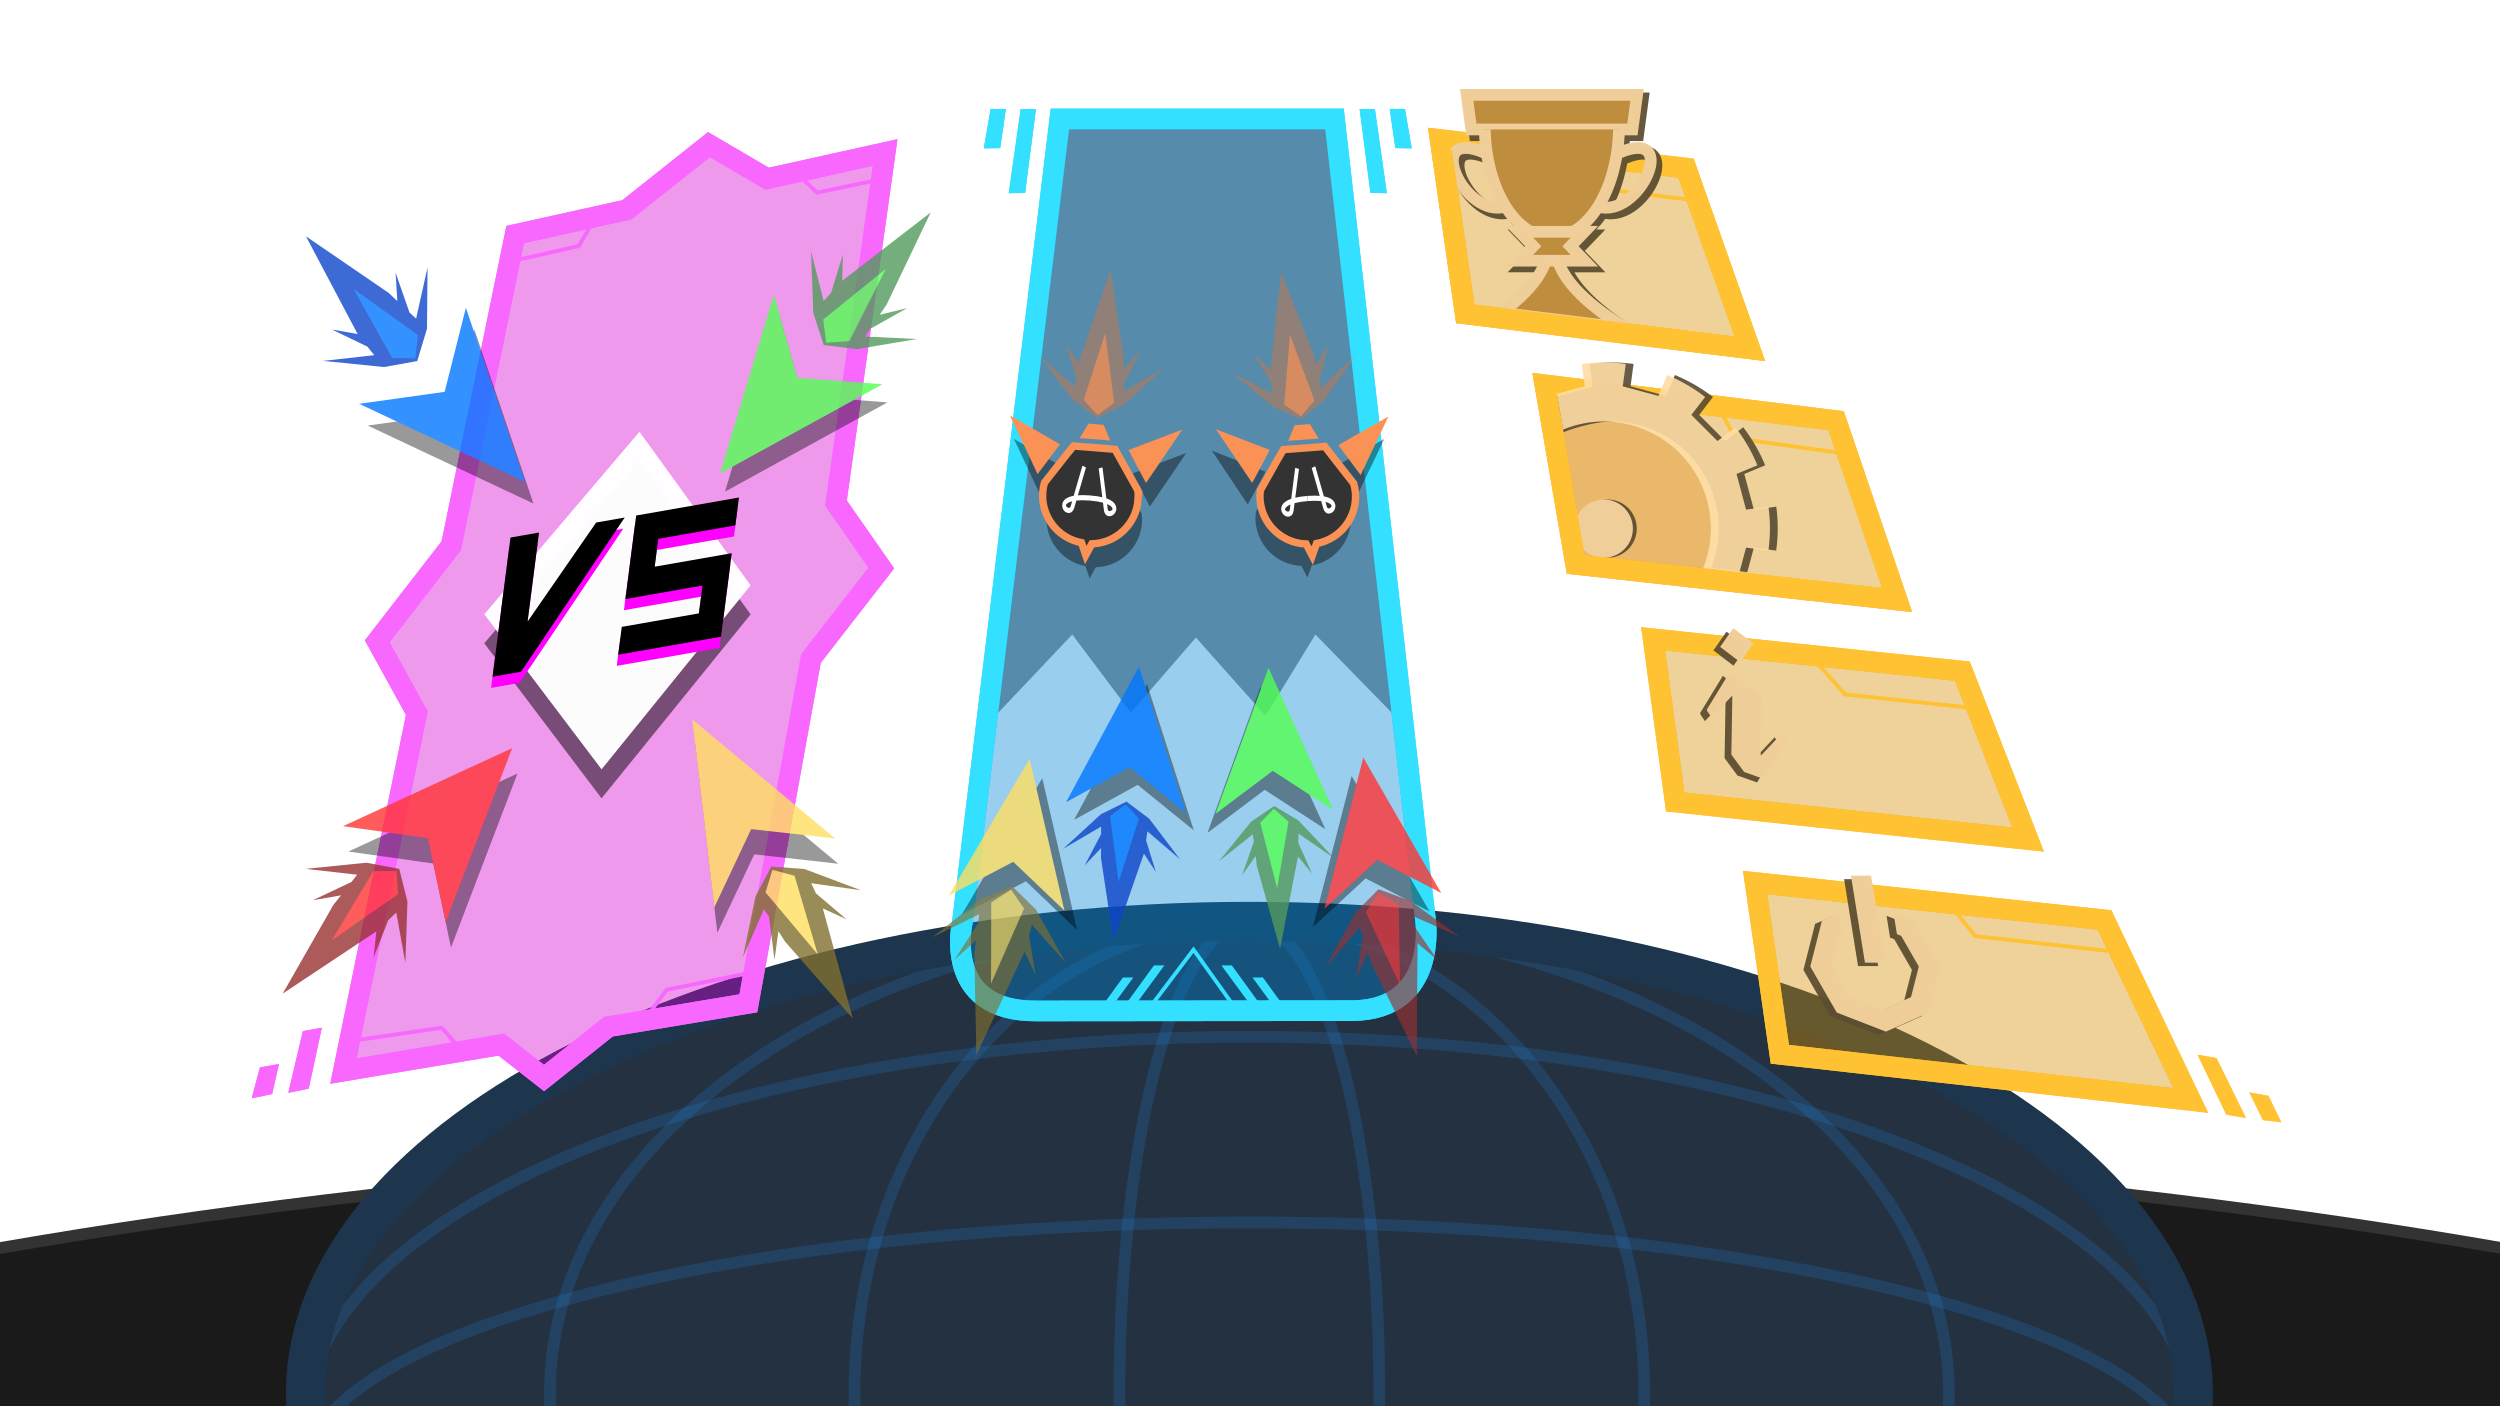 <?xml version="1.0" encoding="UTF-8" standalone="no"?>
<!-- Created with Inkscape (http://www.inkscape.org/) -->

<svg
   width="1280"
   height="720"
   viewBox="0 0 338.667 190.5"
   version="1.1"
   id="svg5"
   sodipodi:docname="main_menu.svg"
   inkscape:version="1.3.2 (091e20e, 2023-11-25, custom)"
   inkscape:export-filename="background.png"
   inkscape:export-xdpi="96"
   inkscape:export-ydpi="96"
   xmlns:inkscape="http://www.inkscape.org/namespaces/inkscape"
   xmlns:sodipodi="http://sodipodi.sourceforge.net/DTD/sodipodi-0.dtd"
   xmlns:xlink="http://www.w3.org/1999/xlink"
   xmlns="http://www.w3.org/2000/svg"
   xmlns:svg="http://www.w3.org/2000/svg">
  <sodipodi:namedview
     id="namedview7"
     pagecolor="#505050"
     bordercolor="#eeeeee"
     borderopacity="1"
     inkscape:showpageshadow="0"
     inkscape:pageopacity="0"
     inkscape:pagecheckerboard="0"
     inkscape:deskcolor="#505050"
     inkscape:document-units="px"
     showgrid="false"
     inkscape:zoom="0.53543895"
     inkscape:cx="599.50812"
     inkscape:cy="382.86344"
     inkscape:window-width="1920"
     inkscape:window-height="1010"
     inkscape:window-x="-6"
     inkscape:window-y="-6"
     inkscape:window-maximized="1"
     inkscape:current-layer="layer1">
    <inkscape:grid
       type="xygrid"
       id="grid132"
       originx="0"
       originy="0"
       spacingy="1"
       spacingx="1"
       units="px"
       visible="false" />
  </sodipodi:namedview>
  <defs
     id="defs2">
    <linearGradient
       id="swatch1"
       inkscape:swatch="solid">
      <stop
         style="stop-color:#ffc233;stop-opacity:1;"
         offset="0"
         id="stop1" />
    </linearGradient>
    <linearGradient
       inkscape:collect="always"
       xlink:href="#swatch1"
       id="linearGradient1"
       x1="200.695"
       y1="33.979"
       x2="246.355"
       y2="33.979"
       gradientUnits="userSpaceOnUse" />
    <filter
       inkscape:collect="always"
       style="color-interpolation-filters:sRGB"
       id="filter1"
       x="-0.064"
       y="-0.126"
       width="1.14"
       height="1.254">
      <feGaussianBlur
         inkscape:collect="always"
         stdDeviation="0.885"
         id="feGaussianBlur1" />
    </filter>
    <filter
       inkscape:collect="always"
       style="color-interpolation-filters:sRGB"
       id="filter3"
       x="-0.337"
       y="-0.36"
       width="1.674"
       height="1.72">
      <feGaussianBlur
         inkscape:collect="always"
         stdDeviation="0.606"
         id="feGaussianBlur3" />
    </filter>
    <filter
       inkscape:collect="always"
       style="color-interpolation-filters:sRGB"
       id="filter4"
       x="-0.222"
       y="-0.17"
       width="1.444"
       height="1.34">
      <feGaussianBlur
         inkscape:collect="always"
         stdDeviation="0.606"
         id="feGaussianBlur4" />
    </filter>
    <filter
       inkscape:collect="always"
       style="color-interpolation-filters:sRGB"
       id="filter5"
       x="-0.069"
       y="-0.127"
       width="1.148"
       height="1.256">
      <feGaussianBlur
         inkscape:collect="always"
         stdDeviation="0.78"
         id="feGaussianBlur5" />
    </filter>
    <filter
       inkscape:collect="always"
       style="color-interpolation-filters:sRGB"
       id="filter6"
       x="-0.074"
       y="-0.119"
       width="1.156"
       height="1.238">
      <feGaussianBlur
         inkscape:collect="always"
         stdDeviation="0.769"
         id="feGaussianBlur6" />
    </filter>
    <filter
       inkscape:collect="always"
       style="color-interpolation-filters:sRGB"
       id="filter7"
       x="-0.079"
       y="-0.116"
       width="1.169"
       height="1.234">
      <feGaussianBlur
         inkscape:collect="always"
         stdDeviation="0.703"
         id="feGaussianBlur7" />
    </filter>
    <filter
       inkscape:collect="always"
       style="color-interpolation-filters:sRGB"
       id="filter12"
       x="-0.27"
       y="-0.151"
       width="1.54"
       height="1.303">
      <feGaussianBlur
         inkscape:collect="always"
         stdDeviation="0.337"
         id="feGaussianBlur12" />
    </filter>
    <filter
       inkscape:collect="always"
       style="color-interpolation-filters:sRGB"
       id="filter13"
       x="-0.219"
       y="-0.071"
       width="1.438"
       height="1.142">
      <feGaussianBlur
         inkscape:collect="always"
         stdDeviation="0.337"
         id="feGaussianBlur13" />
    </filter>
    <filter
       inkscape:collect="always"
       style="color-interpolation-filters:sRGB"
       id="filter14"
       x="-0.27"
       y="-0.151"
       width="1.54"
       height="1.303">
      <feGaussianBlur
         inkscape:collect="always"
         stdDeviation="0.337"
         id="feGaussianBlur14" />
    </filter>
    <filter
       inkscape:collect="always"
       style="color-interpolation-filters:sRGB"
       id="filter15"
       x="-0.219"
       y="-0.071"
       width="1.438"
       height="1.142">
      <feGaussianBlur
         inkscape:collect="always"
         stdDeviation="0.337"
         id="feGaussianBlur15" />
    </filter>
    <filter
       inkscape:collect="always"
       style="color-interpolation-filters:sRGB"
       id="filter16"
       x="-0.062"
       y="-0.032"
       width="1.123"
       height="1.064">
      <feGaussianBlur
         inkscape:collect="always"
         stdDeviation="1.035"
         id="feGaussianBlur16" />
    </filter>
    <filter
       inkscape:collect="always"
       style="color-interpolation-filters:sRGB"
       id="filter18"
       x="-0.805"
       y="-0.64"
       width="2.61"
       height="2.28">
      <feGaussianBlur
         inkscape:collect="always"
         stdDeviation="1.331"
         id="feGaussianBlur18" />
    </filter>
    <filter
       inkscape:collect="always"
       style="color-interpolation-filters:sRGB"
       id="filter19"
       x="-0.653"
       y="-0.336"
       width="2.306"
       height="1.672">
      <feGaussianBlur
         inkscape:collect="always"
         stdDeviation="1.331"
         id="feGaussianBlur19" />
    </filter>
    <filter
       inkscape:collect="always"
       style="color-interpolation-filters:sRGB"
       id="filter20"
       x="-0.065"
       y="-0.037"
       width="1.128"
       height="1.074">
      <feGaussianBlur
         inkscape:collect="always"
         stdDeviation="1.331"
         id="feGaussianBlur20" />
    </filter>
    <filter
       inkscape:collect="always"
       style="color-interpolation-filters:sRGB"
       id="filter23"
       x="-0.338"
       y="-0.269"
       width="1.676"
       height="1.537">
      <feGaussianBlur
         inkscape:collect="always"
         stdDeviation="0.559"
         id="feGaussianBlur23" />
    </filter>
    <filter
       inkscape:collect="always"
       style="color-interpolation-filters:sRGB"
       id="filter24"
       x="-0.274"
       y="-0.141"
       width="1.548"
       height="1.282">
      <feGaussianBlur
         inkscape:collect="always"
         stdDeviation="0.559"
         id="feGaussianBlur24" />
    </filter>
  </defs>
  <g
     inkscape:groupmode="layer"
     id="layer2"
     inkscape:label="Layer 2"
     sodipodi:insensitive="true">
    <path
       id="ellipse4628"
       style="opacity:1;fill:#1a1a1a;fill-opacity:1;stroke:#333333;stroke-width:1.587;stroke-miterlimit:10;stroke-dasharray:none;stroke-opacity:1"
       d="m 169.333,155.172 c -65.182,0.015 -129.259,5.866 -186.087,16.99 v 95.795 H 355.42 v -95.841 C 298.58,161.008 234.504,155.173 169.333,155.172 Z"
       sodipodi:nodetypes="cccccc" />
    <g
       id="g4824"
       transform="matrix(1.048,0,0,1.049,-8.212,53.15)"
       style="stroke-width:0.954">
      <path
         id="path4626"
         style="opacity:1;fill:#233141;fill-opacity:1;stroke:#2785de;stroke-width:1.514;stroke-miterlimit:10;stroke-opacity:0.204"
         d="m 291.351,129.326 c 1e-5,33.694 -54.629,103.342 -122.017,103.342 -67.388,0 -122.017,-69.648 -122.017,-103.342 2e-6,-33.694 54.629,-61.009 122.017,-61.009 67.388,0 122.017,27.314 122.017,61.009 z"
         sodipodi:nodetypes="sssss" />
      <path
         id="path4692"
         style="opacity:1;fill:none;fill-opacity:1;stroke:#2785de;stroke-width:1.514;stroke-miterlimit:10;stroke-opacity:0.204"
         d="m 259.752,129.326 c 0,33.694 -40.482,103.342 -90.418,103.342 -49.937,0 -90.418,-69.648 -90.418,-103.342 2e-6,-33.694 40.482,-61.009 90.418,-61.009 49.937,0 90.418,27.314 90.418,61.009 z"
         sodipodi:nodetypes="sssss" />
      <path
         id="path4694"
         style="opacity:1;fill:none;fill-opacity:1;stroke:#2785de;stroke-width:1.514;stroke-miterlimit:10;stroke-opacity:0.204"
         d="m 220.381,129.326 c 0,33.694 -22.855,103.342 -51.048,103.342 -28.193,0 -51.048,-69.648 -51.048,-103.342 0,-33.694 22.855,-61.009 51.048,-61.009 28.193,0 51.048,27.314 51.048,61.009 z"
         sodipodi:nodetypes="sssss" />
      <path
         id="path4696"
         style="opacity:1;fill:none;fill-opacity:1;stroke:#2785de;stroke-width:1.514;stroke-miterlimit:10;stroke-opacity:0.204"
         d="m 186.135,129.326 c 0,33.694 -7.522,103.342 -16.802,103.342 -9.279,0 -16.802,-69.648 -16.802,-103.342 0,-33.694 7.522,-61.009 16.802,-61.009 9.279,0 16.802,27.314 16.802,61.009 z"
         sodipodi:nodetypes="sssss" />
      <path
         id="path4698"
         style="opacity:1;fill:none;fill-opacity:1;stroke:#2785de;stroke-width:1.514;stroke-miterlimit:10;stroke-opacity:0.204"
         d="m 291.351,133.165 c 1e-5,27.584 -54.629,84.603 -122.017,84.603 -67.388,0 -122.017,-57.018 -122.017,-84.603 2e-6,-27.584 54.629,-49.946 122.017,-49.946 67.388,0 122.017,22.361 122.017,49.946 z"
         sodipodi:nodetypes="sssss" />
      <path
         id="path4700"
         style="opacity:1;fill:none;fill-opacity:1;stroke:#2785de;stroke-width:1.514;stroke-miterlimit:10;stroke-opacity:0.204"
         d="m 291.351,139.341 c 1e-5,17.753 -54.629,54.449 -122.017,54.449 -67.388,0 -122.017,-36.696 -122.017,-54.449 2e-6,-17.753 54.629,-32.144 122.017,-32.144 67.388,0 122.017,14.391 122.017,32.144 z"
         sodipodi:nodetypes="sssss" />
      <path
         id="path4789"
         style="opacity:1;fill:none;fill-opacity:1;stroke:#2785de;stroke-width:1.514;stroke-miterlimit:10;stroke-opacity:0.204"
         d="m 288.483,146.91 c 1e-5,5.704 -53.345,17.494 -119.15,17.494 -65.804,0 -119.15,-11.79 -119.15,-17.494 2e-6,-5.704 53.345,-10.328 119.15,-10.328 65.804,0 119.15,4.624 119.15,10.328 z"
         sodipodi:nodetypes="sssss" />
      <path
         id="path4791"
         style="opacity:1;fill:none;fill-opacity:1;stroke:#1d354d;stroke-width:5.046;stroke-miterlimit:10;stroke-dasharray:none;stroke-opacity:1"
         d="m 291.351,129.326 c 1e-5,33.694 -54.629,103.342 -122.017,103.342 -67.388,0 -122.017,-69.648 -122.017,-103.342 2e-6,-33.694 54.629,-61.009 122.017,-61.009 67.388,0 122.017,27.314 122.017,61.009 z"
         sodipodi:nodetypes="sssss" />
    </g>
  </g>
  <g
     inkscape:label="Layer 1"
     inkscape:groupmode="layer"
     id="layer1">
    <g
       id="g14641"
       inkscape:label="Versus"
       transform="matrix(0.929,0,0,0.928,3.946,-14.907)"
       style="stroke-width:1.077"
       inkscape:export-filename="./buttons\graphics_Versus.png"
       inkscape:export-xdpi="96"
       inkscape:export-ydpi="96">
      <path
         style="fill:#f868ff;fill-opacity:1;stroke:none;stroke-width:2.28;stroke-linecap:square;stroke-dasharray:none;stroke-opacity:1;filter:url(#filter24)"
         d="m 40.77,174.978 1.915,-8.889 -2.773,0.49 -2.119,9.012 z"
         id="path22"
         sodipodi:nodetypes="ccccc" />
      <path
         style="fill:#f868ff;fill-opacity:1;stroke:none;stroke-width:2.28;stroke-linecap:square;stroke-dasharray:none;stroke-opacity:1;filter:url(#filter23)"
         d="m 35.437,175.77 0.991,-4.38 -2.773,0.49 -1.195,4.502 z"
         id="path23"
         sodipodi:nodetypes="ccccc" />
      <path
         style="fill:#d400d0;fill-opacity:0.4;stroke:#f868ff;stroke-width:3.017;stroke-miterlimit:10;stroke-opacity:1"
         d="m 124.828,38.326 -7.169,51.182 6.604,9.48 -10.249,13.203 -9.143,50.331 -20.4,3.417 -9.39,7.491 -6.231,-4.874 -23.021,3.856 10.71,-52.222 -5.784,-10.509 10.801,-13.953 9.316,-45.425 16.292,-3.617 11.964,-9.512 8.482,4.973 z"
         id="path1218"
         sodipodi:nodetypes="ccccccccccccccccc"
         inkscape:label="Versus" />
      <path
         style="fill:none;stroke:#f868ff;stroke-width:0.57;stroke-linecap:square;stroke-dasharray:none;stroke-opacity:1"
         d="m 83.089,46.9 -2.931,5.08 -10.825,2.444"
         id="path520" />
      <path
         style="fill:none;stroke:#f868ff;stroke-width:0.57;stroke-linecap:square;stroke-dasharray:none;stroke-opacity:1"
         d="m 112.619,42.038 2.28,2.144 8.798,-1.849"
         id="path1682" />
      <path
         style="fill:none;stroke:#f868ff;stroke-width:0.57;stroke-linecap:square;stroke-dasharray:none;stroke-opacity:1"
         d="m 46.557,168.079 13.609,-1.993 3.061,3.491"
         id="path1684" />
      <path
         style="fill:none;stroke:#f868ff;stroke-width:0.57;stroke-linecap:square;stroke-dasharray:none;stroke-opacity:1"
         d="m 89.981,164.591 2.978,-4.047 12.755,-2.585"
         id="path1686" />
      <path
         style="opacity:0.5;fill:#000000;fill-opacity:1;stroke:none;stroke-width:3.017;stroke-miterlimit:10"
         d="M 66.37,109.968 88.996,83.325 105.208,105.742 83.471,132.6 Z"
         id="path880"
         sodipodi:nodetypes="ccccc" />
      <path
         style="fill:#ffffff;fill-opacity:0.981;stroke:none;stroke-width:3.017;stroke-miterlimit:10"
         d="m 66.37,105.735 22.626,-26.643 16.212,22.418 -21.736,26.858 z"
         id="path940"
         sodipodi:nodetypes="ccccc" />
      <path
         style="fill:none;fill-opacity:0.4;stroke:#f868ff;stroke-width:3.017;stroke-miterlimit:10;stroke-opacity:1;filter:url(#filter20)"
         d="m 124.828,38.326 -7.169,51.182 6.604,9.48 -10.249,13.203 -9.143,50.331 -20.4,3.417 -9.39,7.491 -6.231,-4.874 -23.021,3.856 10.71,-52.222 -5.784,-10.509 10.801,-13.953 9.316,-45.425 16.292,-3.617 11.964,-9.512 8.482,4.973 z"
         id="path16"
         sodipodi:nodetypes="ccccccccccccccccc"
         inkscape:label="Versus" />
      <g
         id="g8250"
         transform="matrix(0.712,0.799,-0.887,0.799,68.269,-35.245)"
         style="opacity:0.8;stroke-width:0.953">
        <path
           id="path5439-6"
           d="m 56.365,56.712 4.142,5.207 c -0.407,0.035 -0.81,0.073 -1.218,0.107 l -5.309,-1.97 3.045,2.151 c -0.54,0.042 -1.091,0.083 -1.634,0.124 l -13.263,2.938 14.608,3.236 -2.799,1.978 4.975,-1.846 c 0.493,0.027 0.987,0.051 1.48,0.073 l -4.069,5.116 6.157,-5.031 2.435,-3.527 -2.393,-3.527 z"
           style="color:#000000;font-style:normal;font-variant:normal;font-weight:normal;font-stretch:normal;font-size:medium;line-height:normal;font-family:sans-serif;font-variant-ligatures:normal;font-variant-position:normal;font-variant-caps:normal;font-variant-numeric:normal;font-variant-alternates:normal;font-feature-settings:normal;text-indent:0;text-align:start;text-decoration:none;text-decoration-line:none;text-decoration-style:solid;text-decoration-color:#000000;letter-spacing:normal;word-spacing:normal;text-transform:none;writing-mode:lr-tb;direction:ltr;text-orientation:mixed;dominant-baseline:auto;baseline-shift:baseline;text-anchor:start;white-space:normal;shape-padding:0;clip-rule:nonzero;display:inline;overflow:visible;visibility:visible;isolation:auto;mix-blend-mode:normal;color-interpolation:sRGB;color-interpolation-filters:linearRGB;solid-color:#000000;solid-opacity:1;vector-effect:none;fill:#0d45c9;fill-opacity:1;fill-rule:nonzero;stroke:none;stroke-width:2.859;stroke-linecap:butt;stroke-linejoin:miter;stroke-miterlimit:4;stroke-dasharray:none;stroke-dashoffset:0;stroke-opacity:1;color-rendering:auto;image-rendering:auto;shape-rendering:auto;text-rendering:auto;enable-background:accumulate"
           inkscape:connector-curvature="0" />
        <path
           style="fill:#0077ff;fill-opacity:1;stroke:none;stroke-width:0.252px;stroke-linecap:butt;stroke-linejoin:miter;stroke-opacity:1"
           d="m 62.33,63.095 -10.548,2.107 10.548,2.107 2.129,-2.107 z"
           id="path5441-7"
           inkscape:connector-curvature="0"
           sodipodi:nodetypes="ccccc" />
        <path
           style="fill:#000000;fill-opacity:0.5;stroke:none;stroke-width:0.252px;stroke-linecap:butt;stroke-linejoin:miter;stroke-opacity:1"
           d="m 66.931,57.492 23.023,8.771 -23.023,8.771 6.578,-8.771 z"
           id="path14402"
           inkscape:connector-curvature="0"
           sodipodi:nodetypes="ccccc" />
        <path
           style="fill:#0077ff;fill-opacity:1;stroke:none;stroke-width:0.252px;stroke-linecap:butt;stroke-linejoin:miter;stroke-opacity:1"
           d="m 63.953,56.499 23.023,8.771 -23.023,8.771 6.578,-8.771 z"
           id="path5481-5"
           inkscape:connector-curvature="0"
           sodipodi:nodetypes="ccccc" />
      </g>
      <g
         id="g8260"
         transform="matrix(0.746,-0.799,0.853,0.799,-50.129,142.621)"
         style="opacity:0.8;stroke-width:0.953">
        <path
           id="path8252"
           d="m 56.365,56.712 4.142,5.207 c -0.407,0.035 -0.81,0.073 -1.218,0.107 l -5.309,-1.97 3.045,2.151 c -0.54,0.042 -1.091,0.083 -1.634,0.124 l -13.263,2.938 14.608,3.236 -2.799,1.978 4.975,-1.846 c 0.493,0.027 0.987,0.051 1.48,0.073 l -4.069,5.116 6.157,-5.031 2.435,-3.527 -2.393,-3.527 z"
           style="color:#000000;font-style:normal;font-variant:normal;font-weight:normal;font-stretch:normal;font-size:medium;line-height:normal;font-family:sans-serif;font-variant-ligatures:normal;font-variant-position:normal;font-variant-caps:normal;font-variant-numeric:normal;font-variant-alternates:normal;font-feature-settings:normal;text-indent:0;text-align:start;text-decoration:none;text-decoration-line:none;text-decoration-style:solid;text-decoration-color:#000000;letter-spacing:normal;word-spacing:normal;text-transform:none;writing-mode:lr-tb;direction:ltr;text-orientation:mixed;dominant-baseline:auto;baseline-shift:baseline;text-anchor:start;white-space:normal;shape-padding:0;clip-rule:nonzero;display:inline;overflow:visible;visibility:visible;isolation:auto;mix-blend-mode:normal;color-interpolation:sRGB;color-interpolation-filters:linearRGB;solid-color:#000000;solid-opacity:1;vector-effect:none;fill:#983131;fill-opacity:1;fill-rule:nonzero;stroke:none;stroke-width:2.859;stroke-linecap:butt;stroke-linejoin:miter;stroke-miterlimit:4;stroke-dasharray:none;stroke-dashoffset:0;stroke-opacity:1;color-rendering:auto;image-rendering:auto;shape-rendering:auto;text-rendering:auto;enable-background:accumulate"
           inkscape:connector-curvature="0" />
        <path
           style="fill:#ff3333;fill-opacity:1;stroke:none;stroke-width:0.252px;stroke-linecap:butt;stroke-linejoin:miter;stroke-opacity:1"
           d="m 62.33,63.095 -10.548,2.107 10.548,2.107 2.129,-2.107 z"
           id="path8254"
           inkscape:connector-curvature="0"
           sodipodi:nodetypes="ccccc" />
        <path
           style="fill:#000000;fill-opacity:0.5;stroke:none;stroke-width:0.252px;stroke-linecap:butt;stroke-linejoin:miter;stroke-opacity:1"
           d="m 61.967,59.147 23.023,8.771 -23.023,8.771 6.578,-8.771 z"
           id="path14408"
           inkscape:connector-curvature="0"
           sodipodi:nodetypes="ccccc" />
        <path
           style="fill:#ff3333;fill-opacity:1;stroke:none;stroke-width:0.252px;stroke-linecap:butt;stroke-linejoin:miter;stroke-opacity:1"
           d="m 63.953,56.499 23.023,8.771 -23.023,8.771 6.578,-8.771 z"
           id="path8258"
           inkscape:connector-curvature="0"
           sodipodi:nodetypes="ccccc" />
      </g>
      <g
         id="g12529"
         transform="matrix(-0.685,0.85,-0.903,-0.746,219.267,59.947)"
         style="opacity:0.8;stroke-width:0.953">
        <path
           id="path12523"
           d="m 56.365,56.712 4.142,5.207 c -0.407,0.035 -0.81,0.073 -1.218,0.107 l -5.309,-1.97 3.045,2.151 c -0.54,0.042 -1.091,0.083 -1.634,0.124 l -13.263,2.938 14.608,3.236 -2.799,1.978 4.975,-1.846 c 0.493,0.027 0.987,0.051 1.48,0.073 l -4.069,5.116 6.157,-5.031 2.435,-3.527 -2.393,-3.527 z"
           style="color:#000000;font-style:normal;font-variant:normal;font-weight:normal;font-stretch:normal;font-size:medium;line-height:normal;font-family:sans-serif;font-variant-ligatures:normal;font-variant-position:normal;font-variant-caps:normal;font-variant-numeric:normal;font-variant-alternates:normal;font-feature-settings:normal;text-indent:0;text-align:start;text-decoration:none;text-decoration-line:none;text-decoration-style:solid;text-decoration-color:#000000;letter-spacing:normal;word-spacing:normal;text-transform:none;writing-mode:lr-tb;direction:ltr;text-orientation:mixed;dominant-baseline:auto;baseline-shift:baseline;text-anchor:start;white-space:normal;shape-padding:0;clip-rule:nonzero;display:inline;overflow:visible;visibility:visible;isolation:auto;mix-blend-mode:normal;color-interpolation:sRGB;color-interpolation-filters:linearRGB;solid-color:#000000;solid-opacity:1;vector-effect:none;fill:#529a5d;fill-opacity:1;fill-rule:nonzero;stroke:none;stroke-width:2.859;stroke-linecap:butt;stroke-linejoin:miter;stroke-miterlimit:4;stroke-dasharray:none;stroke-dashoffset:0;stroke-opacity:1;color-rendering:auto;image-rendering:auto;shape-rendering:auto;text-rendering:auto;enable-background:accumulate"
           inkscape:connector-curvature="0" />
        <path
           style="fill:#53ff53;fill-opacity:1;stroke:none;stroke-width:0.252px;stroke-linecap:butt;stroke-linejoin:miter;stroke-opacity:1"
           d="m 62.33,63.095 -10.548,2.107 10.548,2.107 2.129,-2.107 z"
           id="path12525"
           inkscape:connector-curvature="0"
           sodipodi:nodetypes="ccccc" />
        <path
           style="fill:#000000;fill-opacity:0.5;stroke:none;stroke-width:0.252px;stroke-linecap:butt;stroke-linejoin:miter;stroke-opacity:1"
           d="m 65.403,54.604 23.023,8.771 -23.023,8.771 6.578,-8.771 z"
           id="path14404"
           inkscape:connector-curvature="0"
           sodipodi:nodetypes="ccccc" />
        <path
           style="fill:#53ff53;fill-opacity:1;stroke:none;stroke-width:0.252px;stroke-linecap:butt;stroke-linejoin:miter;stroke-opacity:1"
           d="m 63.953,56.499 23.023,8.771 -23.023,8.771 6.578,-8.771 z"
           id="path12527"
           inkscape:connector-curvature="0"
           sodipodi:nodetypes="ccccc" />
      </g>
      <g
         id="g12537"
         transform="matrix(-0.522,-0.974,1.005,-0.574,76.509,243.256)"
         style="opacity:0.8;stroke-width:0.953">
        <path
           id="path12531"
           d="m 56.365,56.712 4.142,5.207 c -0.407,0.035 -0.81,0.073 -1.218,0.107 l -5.309,-1.97 3.045,2.151 c -0.54,0.042 -1.091,0.083 -1.634,0.124 l -13.263,2.938 14.608,3.236 -2.799,1.978 4.975,-1.846 c 0.493,0.027 0.987,0.051 1.48,0.073 l -4.069,5.116 6.157,-5.031 2.435,-3.527 -2.393,-3.527 z"
           style="color:#000000;font-style:normal;font-variant:normal;font-weight:normal;font-stretch:normal;font-size:medium;line-height:normal;font-family:sans-serif;font-variant-ligatures:normal;font-variant-position:normal;font-variant-caps:normal;font-variant-numeric:normal;font-variant-alternates:normal;font-feature-settings:normal;text-indent:0;text-align:start;text-decoration:none;text-decoration-line:none;text-decoration-style:solid;text-decoration-color:#000000;letter-spacing:normal;word-spacing:normal;text-transform:none;writing-mode:lr-tb;direction:ltr;text-orientation:mixed;dominant-baseline:auto;baseline-shift:baseline;text-anchor:start;white-space:normal;shape-padding:0;clip-rule:nonzero;display:inline;overflow:visible;visibility:visible;isolation:auto;mix-blend-mode:normal;color-interpolation:sRGB;color-interpolation-filters:linearRGB;solid-color:#000000;solid-opacity:1;vector-effect:none;fill:#806f30;fill-opacity:1;fill-rule:nonzero;stroke:none;stroke-width:2.859;stroke-linecap:butt;stroke-linejoin:miter;stroke-miterlimit:4;stroke-dasharray:none;stroke-dashoffset:0;stroke-opacity:1;color-rendering:auto;image-rendering:auto;shape-rendering:auto;text-rendering:auto;enable-background:accumulate"
           inkscape:connector-curvature="0" />
        <path
           style="fill:#ffde5f;fill-opacity:1;stroke:none;stroke-width:0.252px;stroke-linecap:butt;stroke-linejoin:miter;stroke-opacity:1"
           d="m 62.33,63.095 -10.548,2.107 10.548,2.107 2.129,-2.107 z"
           id="path12533"
           inkscape:connector-curvature="0"
           sodipodi:nodetypes="ccccc" />
        <path
           style="fill:#000000;fill-opacity:0.5;stroke:none;stroke-width:0.252px;stroke-linecap:butt;stroke-linejoin:miter;stroke-opacity:1"
           d="M 60.855,55.336 83.878,64.106 60.855,72.877 67.433,64.106 Z"
           id="path14406"
           inkscape:connector-curvature="0"
           sodipodi:nodetypes="ccccc" />
        <path
           style="fill:#ffde5f;fill-opacity:1;stroke:none;stroke-width:0.252px;stroke-linecap:butt;stroke-linejoin:miter;stroke-opacity:1"
           d="m 63.953,56.499 23.023,8.771 -23.023,8.771 6.578,-8.771 z"
           id="path12535"
           inkscape:connector-curvature="0"
           sodipodi:nodetypes="ccccc" />
      </g>
      <g
         id="g14579"
         transform="matrix(1.574,-0.276,-0.198,1.536,70.586,-3.252)"
         style="stroke-width:0.701">
        <path
           id="path14570"
           style="fill:#ff00ff;fill-opacity:1;stroke:none;stroke-width:1.962;stroke-miterlimit:10"
           d="m 7.937,66.146 v 13.229 h 2.646 l 7.937,-13.229 h -2.646 l -5.292,8.467 v -8.467 z m 11.642,0 v 7.937 h 7.144 v 2.646 h -7.144 v 2.646 h 9.525 v -7.938 h -7.144 v -2.646 h 7.144 v -2.646 z" />
        <path
           id="path14575"
           style="fill:#000000;fill-opacity:1;stroke:none;stroke-width:1.962;stroke-miterlimit:10"
           d="m 7.937,65.087 v 13.229 h 2.646 l 7.937,-13.229 h -2.646 l -5.292,8.467 v -8.467 z m 11.642,0 v 7.937 h 7.144 v 2.646 h -7.144 v 2.646 h 9.525 v -7.938 h -7.144 v -2.646 h 7.144 v -2.646 z" />
      </g>
      <path
         style="fill:#f868ff;fill-opacity:1;stroke:none;stroke-width:2.28;stroke-linecap:square;stroke-dasharray:none;stroke-opacity:1"
         d="m 40.77,174.978 1.915,-8.889 -2.773,0.49 -2.119,9.012 z"
         id="path1735"
         sodipodi:nodetypes="ccccc" />
      <path
         style="fill:#f868ff;fill-opacity:1;stroke:none;stroke-width:2.28;stroke-linecap:square;stroke-dasharray:none;stroke-opacity:1"
         d="m 35.437,175.77 0.991,-4.38 -2.773,0.49 -1.195,4.502 z"
         id="path1902"
         sodipodi:nodetypes="ccccc" />
      <path
         style="fill:none;fill-opacity:1;stroke:none;stroke-width:2.28;stroke-linecap:square;stroke-dasharray:none;stroke-opacity:1;filter:url(#filter19)"
         d="m 40.77,174.978 1.915,-8.889 -2.773,0.49 -2.119,9.012 z"
         id="path17"
         sodipodi:nodetypes="ccccc" />
      <path
         style="fill:none;fill-opacity:1;stroke:none;stroke-width:2.28;stroke-linecap:square;stroke-dasharray:none;stroke-opacity:1;filter:url(#filter18)"
         d="m 35.437,175.77 0.991,-4.38 -2.773,0.49 -1.195,4.502 z"
         id="path18"
         sodipodi:nodetypes="ccccc" />
    </g>
    <g
       id="g576"
       inkscape:label="Campaign"
       transform="translate(-8.301,-1.928)"
       inkscape:export-filename="./buttons/graphics_Campaign.png"
       inkscape:export-xdpi="96"
       inkscape:export-ydpi="96">
      <path
         style="fill:#33e0ff;fill-opacity:1;stroke:none;stroke-width:0.529;stroke-linecap:square;stroke-dasharray:none;stroke-opacity:1;filter:url(#filter15)"
         d="m 147.172,28.06 1.469,-11.371 h -2.072 l -1.62,11.412 z"
         id="path9"
         sodipodi:nodetypes="ccccc" />
      <path
         style="fill:#33e0ff;fill-opacity:1;stroke:none;stroke-width:0.529;stroke-linecap:square;stroke-dasharray:none;stroke-opacity:1;filter:url(#filter14)"
         d="m 143.798,21.99 0.77,-5.302 h -2.072 l -0.921,5.342 z"
         id="path10"
         sodipodi:nodetypes="ccccc" />
      <path
         style="fill:#33e0ff;fill-opacity:1;stroke:none;stroke-width:0.529;stroke-linecap:square;stroke-dasharray:none;stroke-opacity:1;filter:url(#filter13)"
         d="m 193.951,28.06 -1.469,-11.371 h 2.072 l 1.62,11.412 z"
         id="path11"
         sodipodi:nodetypes="ccccc" />
      <path
         style="fill:#33e0ff;fill-opacity:1;stroke:none;stroke-width:0.529;stroke-linecap:square;stroke-dasharray:none;stroke-opacity:1;filter:url(#filter12)"
         d="m 197.325,21.99 -0.77,-5.302 h 2.072 l 0.921,5.342 z"
         id="path12"
         sodipodi:nodetypes="ccccc" />
      <path
         id="path552"
         style="opacity:0.5;fill:#000000;fill-opacity:0.869;stroke:none;stroke-width:2.8;stroke-miterlimit:10"
         d="m 151.877,18.041 -9.28,81.414 10.963,-11.572 7.938,10.583 8.806,-10.17 9.444,10.607 6.746,-11.019 11.523,11.803 -1.184,-11.746 -7.748,-69.899 z"
         sodipodi:nodetypes="ccccccccccc" />
      <path
         style="fill:none;fill-opacity:0.4;stroke:#33e0ff;stroke-width:2.8;stroke-miterlimit:10;stroke-opacity:1;filter:url(#filter16)"
         d="m 151.877,18.041 37.208,-4e-6 12.33,108.6 c 0,0 1.715,11.946 -9.731,12.192 l -42.928,0.042 c -12.983,0.13 -10.07,-12.136 -10.07,-12.136 z"
         id="path8"
         sodipodi:nodetypes="ccccccc"
         inkscape:label="Campaign" />
      <path
         style="fill:#0085d4;fill-opacity:0.4;stroke:#33e0ff;stroke-width:2.8;stroke-miterlimit:10;stroke-opacity:1"
         d="m 151.877,18.041 37.208,-4e-6 12.33,108.6 c 0,0 1.715,11.946 -9.731,12.192 l -42.928,0.042 c -12.983,0.13 -10.07,-12.136 -10.07,-12.136 z"
         id="path554"
         sodipodi:nodetypes="ccccccc"
         inkscape:label="Campaign" />
      <g
         transform="matrix(-0.098,1.239,-1.238,-0.098,517.727,-92.951)"
         id="g1384"
         inkscape:export-filename="/repos/superstarfighter/godot/assets/sprites/species/drones/ship.png"
         inkscape:export-xdpi="192"
         inkscape:export-ydpi="192"
         style="stroke-width:0.402;stroke-dasharray:none">
        <path
           id="path6493"
           style="opacity:1;fill:#000000;fill-opacity:0.4;stroke:none;stroke-width:0.402;stroke-linecap:square;stroke-linejoin:miter;stroke-miterlimit:4;stroke-dasharray:none;stroke-opacity:1"
           d="m 147.415,288.872 6.133,-3.5 -3.434,-2.185 z m 0.211,-8.599 1.646,0.833 -3e-5,-3.332 -1.646,0.833 z m -0.172,-10.266 2.697,5.686 3.435,-2.186 z m 2.73,11.698 0.93,0.643 -3.5e-4,8.6e-4 3.283,2.188 0.019,0.013 c 0.338,0.07 0.682,0.105 1.026,0.107 2.66,-0.003 4.891,-2.007 5.18,-4.65 l 1.315,-0.566 -1.277,-0.567 c -0.289,-2.646 -2.523,-4.649 -5.184,-4.65 -0.345,0.002 -0.688,0.038 -1.026,0.107 l -0.02,0.013 -3.283,2.188 7e-5,8.3e-4 -0.964,0.642 z" />
        <path
           style="opacity:1;fill:#fa9155;fill-opacity:1;stroke:none;stroke-width:0.402;stroke-linecap:square;stroke-linejoin:miter;stroke-miterlimit:4;stroke-dasharray:none;stroke-opacity:1"
           d="m 147.601,283.814 -2.698,5.685 6.132,-3.5 z"
           id="path1027"
           sodipodi:nodetypes="cccc" />
        <path
           style="opacity:1;fill:#333333;fill-opacity:1;stroke:#fa9155;stroke-width:0.805;stroke-linecap:square;stroke-linejoin:miter;stroke-miterlimit:4;stroke-dasharray:none;stroke-opacity:1"
           d="m 152.965,274.85 c -0.345,0.002 -0.689,0.038 -1.026,0.107 l -0.02,0.013 -3.282,2.188 v 5.3e-4 l -0.964,0.642 v 4.53 l 0.93,0.643 v 5.3e-4 l 3.282,2.188 0.02,0.013 c 0.338,0.07 0.681,0.105 1.026,0.107 2.66,-0.003 4.891,-2.006 5.18,-4.65 l 1.315,-0.566 -1.277,-0.566 c -0.289,-2.646 -2.523,-4.649 -5.184,-4.65 z"
           id="path1025"
           sodipodi:nodetypes="ccccccccccccccccc" />
        <path
           style="opacity:1;fill:#fa9155;fill-opacity:1;stroke:none;stroke-width:0.402;stroke-linecap:square;stroke-linejoin:miter;stroke-miterlimit:4;stroke-dasharray:none;stroke-opacity:1"
           d="m 144.941,270.634 2.697,5.686 3.435,-2.186 z"
           id="path1377"
           sodipodi:nodetypes="cccc" />
        <g
           id="g1643"
           transform="matrix(0,0.562,-0.758,0,362.096,211.494)"
           style="stroke-width:0.74;stroke-dasharray:none">
          <path
             style="fill:none;stroke:#ffffff;stroke-width:0.74;stroke-miterlimit:10;stroke-dasharray:none"
             d="m 120.473,280.046 -1.646,-5.91 c -0.522,-1.83 -4.938,1.478 3.243,1.478"
             id="path1083"
             sodipodi:nodetypes="ccc" />
          <path
             style="fill:none;stroke:#ffffff;stroke-width:0.74;stroke-miterlimit:10;stroke-dasharray:none"
             d="m 123.667,280.046 1.646,-5.91 c 0.522,-1.83 4.938,1.478 -3.243,1.478"
             id="path1639"
             sodipodi:nodetypes="ccc" />
        </g>
        <path
           style="fill:#fa9155;fill-opacity:1;stroke:none;stroke-width:0.483;stroke-miterlimit:10;stroke-dasharray:none"
           d="m 146.76,278.401 v 3.332 l -1.646,-0.833 v -1.666 z"
           id="path1645" />
        <path
           id="path5439-6-6-3"
           d="m 138.42,273.172 2.907,4.164 c -0.289,0.024 -0.575,0.05 -0.866,0.073 l -3.756,-1.611 2.148,1.733 c -0.383,0.028 -0.775,0.055 -1.16,0.083 l -9.433,2.204 10.349,2.7 -1.999,1.541 3.543,-1.416 c 0.35,0.026 0.7,0.049 1.05,0.072 l -2.92,4.015 4.402,-3.928 1.75,-2.771 -1.677,-2.816 z"
           style="color:#000000;font-style:normal;font-variant:normal;font-weight:normal;font-stretch:normal;font-size:medium;line-height:normal;font-family:sans-serif;font-variant-ligatures:normal;font-variant-position:normal;font-variant-caps:normal;font-variant-numeric:normal;font-variant-alternates:normal;font-feature-settings:normal;text-indent:0;text-align:start;text-decoration:none;text-decoration-line:none;text-decoration-style:solid;text-decoration-color:#000000;letter-spacing:normal;word-spacing:normal;text-transform:none;writing-mode:lr-tb;direction:ltr;text-orientation:mixed;dominant-baseline:auto;baseline-shift:baseline;text-anchor:start;white-space:normal;shape-padding:0;clip-rule:nonzero;display:inline;overflow:visible;visibility:visible;opacity:0.8;isolation:auto;mix-blend-mode:normal;color-interpolation:sRGB;color-interpolation-filters:linearRGB;solid-color:#000000;solid-opacity:1;vector-effect:none;fill:#f86e20;fill-opacity:0.45;fill-rule:nonzero;stroke:none;stroke-width:2.414;stroke-linecap:butt;stroke-linejoin:miter;stroke-miterlimit:4;stroke-dasharray:none;stroke-dashoffset:0;stroke-opacity:1;color-rendering:auto;image-rendering:auto;shape-rendering:auto;text-rendering:auto;enable-background:accumulate"
           inkscape:connector-curvature="0" />
        <path
           style="opacity:0.8;fill:#fa9155;fill-opacity:0.831;stroke:none;stroke-width:0.213px;stroke-linecap:butt;stroke-linejoin:miter;stroke-opacity:1"
           d="m 142.614,278.284 -7.5,1.571 7.474,1.767 1.525,-1.649 z"
           id="path5441-7-7-6"
           inkscape:connector-curvature="0"
           sodipodi:nodetypes="ccccc" />
      </g>
      <g
         id="g8250-3"
         transform="matrix(0.077,-0.829,0.925,0.081,95.528,159.046)"
         style="opacity:0.8;stroke-width:1.137">
        <path
           id="path5439-6-6"
           d="m 56.365,56.712 4.142,5.207 c -0.407,0.035 -0.81,0.073 -1.218,0.107 l -5.309,-1.97 3.045,2.151 c -0.54,0.042 -1.091,0.083 -1.634,0.124 l -13.263,2.938 14.608,3.236 -2.799,1.978 4.975,-1.846 c 0.493,0.027 0.987,0.051 1.48,0.073 l -4.069,5.116 6.157,-5.031 2.435,-3.527 -2.393,-3.527 z"
           style="color:#000000;font-style:normal;font-variant:normal;font-weight:normal;font-stretch:normal;font-size:medium;line-height:normal;font-family:sans-serif;font-variant-ligatures:normal;font-variant-position:normal;font-variant-caps:normal;font-variant-numeric:normal;font-variant-alternates:normal;font-feature-settings:normal;text-indent:0;text-align:start;text-decoration:none;text-decoration-line:none;text-decoration-style:solid;text-decoration-color:#000000;letter-spacing:normal;word-spacing:normal;text-transform:none;writing-mode:lr-tb;direction:ltr;text-orientation:mixed;dominant-baseline:auto;baseline-shift:baseline;text-anchor:start;white-space:normal;shape-padding:0;clip-rule:nonzero;display:inline;overflow:visible;visibility:visible;isolation:auto;mix-blend-mode:normal;color-interpolation:sRGB;color-interpolation-filters:linearRGB;solid-color:#000000;solid-opacity:1;vector-effect:none;fill:#0d45c9;fill-opacity:1;fill-rule:nonzero;stroke:none;stroke-width:3.412;stroke-linecap:butt;stroke-linejoin:miter;stroke-miterlimit:4;stroke-dasharray:none;stroke-dashoffset:0;stroke-opacity:1;color-rendering:auto;image-rendering:auto;shape-rendering:auto;text-rendering:auto;enable-background:accumulate"
           inkscape:connector-curvature="0" />
        <path
           style="fill:#0077ff;fill-opacity:1;stroke:none;stroke-width:0.301px;stroke-linecap:butt;stroke-linejoin:miter;stroke-opacity:1"
           d="m 62.33,63.095 -10.548,2.107 10.548,2.107 2.129,-2.107 z"
           id="path5441-7-7"
           inkscape:connector-curvature="0"
           sodipodi:nodetypes="ccccc" />
        <path
           style="fill:#000000;fill-opacity:0.5;stroke:none;stroke-width:0.301px;stroke-linecap:butt;stroke-linejoin:miter;stroke-opacity:1"
           d="M 61.211,57.899 84.234,66.67 61.211,75.441 67.789,66.67 Z"
           id="path14402-5"
           inkscape:connector-curvature="0"
           sodipodi:nodetypes="ccccc" />
        <path
           style="fill:#0077ff;fill-opacity:1;stroke:none;stroke-width:0.301px;stroke-linecap:butt;stroke-linejoin:miter;stroke-opacity:1"
           d="m 63.953,56.499 23.023,8.771 -23.023,8.771 6.578,-8.771 z"
           id="path5481-5-3"
           inkscape:connector-curvature="0"
           sodipodi:nodetypes="ccccc" />
      </g>
      <g
         id="g8260-5"
         transform="matrix(-0.115,-0.843,0.901,-0.121,144.179,185.772)"
         style="opacity:0.8;stroke-width:1.137">
        <path
           style="fill:#000000;fill-opacity:0.5;stroke:none;stroke-width:0.301px;stroke-linecap:butt;stroke-linejoin:miter;stroke-opacity:1"
           d="m 61.286,54.403 23.023,8.771 -23.023,8.771 6.578,-8.771 z"
           id="path14408-9"
           inkscape:connector-curvature="0"
           sodipodi:nodetypes="ccccc" />
        <path
           style="fill:#ff3333;fill-opacity:1;stroke:none;stroke-width:0.301px;stroke-linecap:butt;stroke-linejoin:miter;stroke-opacity:1"
           d="m 63.953,56.499 23.023,8.771 -23.023,8.771 6.578,-8.771 z"
           id="path8258-1"
           inkscape:connector-curvature="0"
           sodipodi:nodetypes="ccccc" />
        <path
           id="path8252-2"
           d="m 54.726,55.547 5.524,5.773 c -0.479,0.083 -0.954,0.169 -1.436,0.25 l -6.538,-1.806 3.868,2.25 c -0.637,0.105 -1.287,0.209 -1.927,0.312 l -15.425,4.833 17.737,2.372 -3.099,2.634 5.7,-2.697 c 0.589,-0.018 1.179,-0.04 1.768,-0.062 l -4.246,6.494 6.738,-6.603 2.487,-4.439 -3.252,-3.951 z"
           style="color:#000000;font-style:normal;font-variant:normal;font-weight:normal;font-stretch:normal;font-size:medium;line-height:normal;font-family:sans-serif;font-variant-ligatures:normal;font-variant-position:normal;font-variant-caps:normal;font-variant-numeric:normal;font-variant-alternates:normal;font-feature-settings:normal;text-indent:0;text-align:start;text-decoration:none;text-decoration-line:none;text-decoration-style:solid;text-decoration-color:#000000;letter-spacing:normal;word-spacing:normal;text-transform:none;writing-mode:lr-tb;direction:ltr;text-orientation:mixed;dominant-baseline:auto;baseline-shift:baseline;text-anchor:start;white-space:normal;shape-padding:0;clip-rule:nonzero;display:inline;overflow:visible;visibility:visible;opacity:0.8;isolation:auto;mix-blend-mode:normal;color-interpolation:sRGB;color-interpolation-filters:linearRGB;solid-color:#000000;solid-opacity:1;vector-effect:none;fill:#983131;fill-opacity:1;fill-rule:nonzero;stroke:none;stroke-width:3.412;stroke-linecap:butt;stroke-linejoin:miter;stroke-miterlimit:4;stroke-dasharray:none;stroke-dashoffset:0;stroke-opacity:1;color-rendering:auto;image-rendering:auto;shape-rendering:auto;text-rendering:auto;enable-background:accumulate"
           inkscape:connector-curvature="0" />
        <path
           style="opacity:0.8;fill:#ff3333;fill-opacity:1;stroke:none;stroke-width:0.301px;stroke-linecap:butt;stroke-linejoin:miter;stroke-opacity:1"
           d="m 62.553,62.533 -12.294,3.571 12.78,1.439 2.288,-2.72 z"
           id="path8254-9"
           inkscape:connector-curvature="0"
           sodipodi:nodetypes="ccccc" />
      </g>
      <g
         id="g12529-2"
         transform="matrix(-0.035,-0.848,0.91,-0.028,123.786,167.989)"
         style="opacity:0.8;stroke-width:1.137">
        <path
           id="path12523-7"
           d="m 56.365,56.712 4.142,5.207 c -0.407,0.035 -0.81,0.073 -1.218,0.107 l -5.309,-1.97 3.045,2.151 c -0.54,0.042 -1.091,0.083 -1.634,0.124 l -13.263,2.938 14.608,3.236 -2.799,1.978 4.975,-1.846 c 0.493,0.027 0.987,0.051 1.48,0.073 l -4.069,5.116 6.157,-5.031 2.435,-3.527 -2.393,-3.527 z"
           style="color:#000000;font-style:normal;font-variant:normal;font-weight:normal;font-stretch:normal;font-size:medium;line-height:normal;font-family:sans-serif;font-variant-ligatures:normal;font-variant-position:normal;font-variant-caps:normal;font-variant-numeric:normal;font-variant-alternates:normal;font-feature-settings:normal;text-indent:0;text-align:start;text-decoration:none;text-decoration-line:none;text-decoration-style:solid;text-decoration-color:#000000;letter-spacing:normal;word-spacing:normal;text-transform:none;writing-mode:lr-tb;direction:ltr;text-orientation:mixed;dominant-baseline:auto;baseline-shift:baseline;text-anchor:start;white-space:normal;shape-padding:0;clip-rule:nonzero;display:inline;overflow:visible;visibility:visible;isolation:auto;mix-blend-mode:normal;color-interpolation:sRGB;color-interpolation-filters:linearRGB;solid-color:#000000;solid-opacity:1;vector-effect:none;fill:#529a5d;fill-opacity:1;fill-rule:nonzero;stroke:none;stroke-width:3.412;stroke-linecap:butt;stroke-linejoin:miter;stroke-miterlimit:4;stroke-dasharray:none;stroke-dashoffset:0;stroke-opacity:1;color-rendering:auto;image-rendering:auto;shape-rendering:auto;text-rendering:auto;enable-background:accumulate"
           inkscape:connector-curvature="0" />
        <path
           style="fill:#53ff53;fill-opacity:1;stroke:none;stroke-width:0.301px;stroke-linecap:butt;stroke-linejoin:miter;stroke-opacity:1"
           d="m 62.33,63.095 -10.548,2.107 10.548,2.107 2.129,-2.107 z"
           id="path12525-0"
           inkscape:connector-curvature="0"
           sodipodi:nodetypes="ccccc" />
        <path
           style="fill:#000000;fill-opacity:0.5;stroke:none;stroke-width:0.301px;stroke-linecap:butt;stroke-linejoin:miter;stroke-opacity:1"
           d="m 60.963,55.191 23.023,8.771 -23.023,8.771 6.578,-8.771 z"
           id="path14404-9"
           inkscape:connector-curvature="0"
           sodipodi:nodetypes="ccccc" />
        <path
           style="fill:#53ff53;fill-opacity:1;stroke:none;stroke-width:0.301px;stroke-linecap:butt;stroke-linejoin:miter;stroke-opacity:1"
           d="m 63.953,56.499 23.023,8.771 -23.023,8.771 6.578,-8.771 z"
           id="path12527-3"
           inkscape:connector-curvature="0"
           sodipodi:nodetypes="ccccc" />
      </g>
      <g
         id="g12537-6"
         transform="matrix(0.135,-0.849,0.892,0.117,77.819,170.921)"
         style="opacity:0.8;stroke-width:1.137">
        <path
           style="fill:#000000;fill-opacity:0.5;stroke:none;stroke-width:0.301px;stroke-linecap:butt;stroke-linejoin:miter;stroke-opacity:1"
           d="m 61.175,58.84 23.023,8.771 -23.023,8.771 6.578,-8.771 z"
           id="path14406-2"
           inkscape:connector-curvature="0"
           sodipodi:nodetypes="ccccc" />
        <path
           style="fill:#ffde5f;fill-opacity:1;stroke:none;stroke-width:0.301px;stroke-linecap:butt;stroke-linejoin:miter;stroke-opacity:1"
           d="m 63.953,56.499 23.023,8.771 -23.023,8.771 6.578,-8.771 z"
           id="path12535-6"
           inkscape:connector-curvature="0"
           sodipodi:nodetypes="ccccc" />
        <path
           id="path12531-5"
           d="m 57.055,54.985 4.591,6.462 c -0.486,0.018 -0.969,0.039 -1.457,0.055 l -6.192,-2.667 3.484,2.749 c -0.645,0.018 -1.304,0.034 -1.953,0.051 l -15.979,2.72 17.179,4.73 -3.461,2.194 6.042,-1.908 c 0.585,0.061 1.171,0.119 1.758,0.175 l -5.177,5.865 7.657,-5.639 3.128,-4.065 -2.619,-4.352 z"
           style="color:#000000;font-style:normal;font-variant:normal;font-weight:normal;font-stretch:normal;font-size:medium;line-height:normal;font-family:sans-serif;font-variant-ligatures:normal;font-variant-position:normal;font-variant-caps:normal;font-variant-numeric:normal;font-variant-alternates:normal;font-feature-settings:normal;text-indent:0;text-align:start;text-decoration:none;text-decoration-line:none;text-decoration-style:solid;text-decoration-color:#000000;letter-spacing:normal;word-spacing:normal;text-transform:none;writing-mode:lr-tb;direction:ltr;text-orientation:mixed;dominant-baseline:auto;baseline-shift:baseline;text-anchor:start;white-space:normal;shape-padding:0;clip-rule:nonzero;display:inline;overflow:visible;visibility:visible;opacity:0.8;isolation:auto;mix-blend-mode:normal;color-interpolation:sRGB;color-interpolation-filters:linearRGB;solid-color:#000000;solid-opacity:1;vector-effect:none;fill:#806f30;fill-opacity:1;fill-rule:nonzero;stroke:none;stroke-width:3.412;stroke-linecap:butt;stroke-linejoin:miter;stroke-miterlimit:4;stroke-dasharray:none;stroke-dashoffset:0;stroke-opacity:1;color-rendering:auto;image-rendering:auto;shape-rendering:auto;text-rendering:auto;enable-background:accumulate"
           inkscape:connector-curvature="0" />
        <path
           style="opacity:0.8;fill:#ffde5f;fill-opacity:1;stroke:none;stroke-width:0.301px;stroke-linecap:butt;stroke-linejoin:miter;stroke-opacity:1"
           d="m 63.74,62.958 -12.693,1.889 12.418,3.141 2.672,-2.388 z"
           id="path12533-6"
           inkscape:connector-curvature="0"
           sodipodi:nodetypes="ccccc" />
      </g>
      <g
         transform="matrix(0.094,1.24,-1.238,0.094,517.801,-146.815)"
         id="g5459"
         inkscape:export-filename="/repos/superstarfighter/godot/assets/sprites/species/drones/ship.png"
         inkscape:export-xdpi="192"
         inkscape:export-ydpi="192"
         style="stroke-width:0.402;stroke-dasharray:none">
        <path
           id="path6493-3"
           style="fill:#000000;fill-opacity:0.4;stroke:none;stroke-width:0.402;stroke-linecap:square;stroke-linejoin:miter;stroke-miterlimit:4;stroke-dasharray:none;stroke-opacity:1"
           d="m 147.191,290.121 6.152,-3.465 -3.422,-2.205 z m 0.26,-8.598 1.641,0.842 0.019,-3.331 -1.651,0.824 z m -0.114,-10.266 2.665,5.701 3.447,-2.167 z m 2.663,11.713 0.927,0.648 -3.6e-4,8.6e-4 3.27,2.206 0.019,0.014 c 0.337,0.071 0.681,0.109 1.026,0.113 2.66,0.012 4.903,-1.979 5.207,-4.621 l 1.318,-0.559 -1.274,-0.574 c -0.274,-2.647 -2.496,-4.664 -5.157,-4.68 -0.345,0 -0.688,0.034 -1.027,0.102 l -0.02,0.013 -3.295,2.17 6e-5,8.3e-4 -0.968,0.637 z" />
        <path
           style="opacity:1;fill:#fa9155;fill-opacity:1;stroke:none;stroke-width:0.402;stroke-linecap:square;stroke-linejoin:miter;stroke-miterlimit:4;stroke-dasharray:none;stroke-opacity:1"
           d="m 147.601,283.814 -2.698,5.685 6.132,-3.5 z"
           id="path5445"
           sodipodi:nodetypes="cccc" />
        <path
           style="opacity:1;fill:#333333;fill-opacity:1;stroke:#fa9155;stroke-width:0.805;stroke-linecap:square;stroke-linejoin:miter;stroke-miterlimit:4;stroke-dasharray:none;stroke-opacity:1"
           d="m 152.965,274.85 c -0.345,0.002 -0.689,0.038 -1.026,0.107 l -0.02,0.013 -3.282,2.188 v 5.3e-4 l -0.964,0.642 v 4.53 l 0.93,0.643 v 5.3e-4 l 3.282,2.188 0.02,0.013 c 0.338,0.07 0.681,0.105 1.026,0.107 2.66,-0.003 4.891,-2.006 5.18,-4.65 l 1.315,-0.566 -1.277,-0.566 c -0.289,-2.646 -2.523,-4.649 -5.184,-4.65 z"
           id="path5447"
           sodipodi:nodetypes="ccccccccccccccccc" />
        <path
           style="opacity:1;fill:#fa9155;fill-opacity:1;stroke:none;stroke-width:0.402;stroke-linecap:square;stroke-linejoin:miter;stroke-miterlimit:4;stroke-dasharray:none;stroke-opacity:1"
           d="m 144.941,270.634 2.697,5.686 3.435,-2.186 z"
           id="path5449"
           sodipodi:nodetypes="cccc" />
        <g
           id="g5455"
           transform="matrix(0,0.562,-0.758,0,362.096,211.494)"
           style="stroke-width:0.74;stroke-dasharray:none">
          <path
             style="fill:none;stroke:#ffffff;stroke-width:0.74;stroke-miterlimit:10;stroke-dasharray:none"
             d="m 120.473,280.046 -1.646,-5.91 c -0.522,-1.83 -4.938,1.478 3.243,1.478"
             id="path5451"
             sodipodi:nodetypes="ccc" />
          <path
             style="fill:none;stroke:#ffffff;stroke-width:0.74;stroke-miterlimit:10;stroke-dasharray:none"
             d="m 123.667,280.046 1.646,-5.91 c 0.522,-1.83 4.938,1.478 -3.243,1.478"
             id="path5453"
             sodipodi:nodetypes="ccc" />
        </g>
        <path
           style="fill:#fa9155;fill-opacity:1;stroke:none;stroke-width:0.483;stroke-miterlimit:10;stroke-dasharray:none"
           d="m 146.76,278.401 v 3.332 l -1.646,-0.833 v -1.666 z"
           id="path5457" />
        <path
           id="path5439-6-6-3-7"
           d="m 138.021,273.757 3.206,3.938 c -0.286,0.046 -0.57,0.092 -0.858,0.137 l -3.865,-1.329 2.27,1.57 c -0.38,0.057 -0.769,0.112 -1.151,0.168 l -9.245,2.893 10.52,1.93 -1.88,1.684 3.429,-1.673 c 0.351,-2e-4 0.702,-0.003 1.053,-0.006 l -2.617,4.219 4.101,-4.242 1.542,-2.893 -1.879,-2.685 z"
           style="color:#000000;font-style:normal;font-variant:normal;font-weight:normal;font-stretch:normal;font-size:medium;line-height:normal;font-family:sans-serif;font-variant-ligatures:normal;font-variant-position:normal;font-variant-caps:normal;font-variant-numeric:normal;font-variant-alternates:normal;font-feature-settings:normal;text-indent:0;text-align:start;text-decoration:none;text-decoration-line:none;text-decoration-style:solid;text-decoration-color:#000000;letter-spacing:normal;word-spacing:normal;text-transform:none;writing-mode:lr-tb;direction:ltr;text-orientation:mixed;dominant-baseline:auto;baseline-shift:baseline;text-anchor:start;white-space:normal;shape-padding:0;clip-rule:nonzero;display:inline;overflow:visible;visibility:visible;opacity:0.8;isolation:auto;mix-blend-mode:normal;color-interpolation:sRGB;color-interpolation-filters:linearRGB;solid-color:#000000;solid-opacity:1;vector-effect:none;fill:#f86e20;fill-opacity:0.45;fill-rule:nonzero;stroke:none;stroke-width:2.414;stroke-linecap:butt;stroke-linejoin:miter;stroke-miterlimit:4;stroke-dasharray:none;stroke-dashoffset:0;stroke-opacity:1;color-rendering:auto;image-rendering:auto;shape-rendering:auto;text-rendering:auto;enable-background:accumulate"
           inkscape:connector-curvature="0" />
        <path
           style="opacity:0.8;fill:#fa9155;fill-opacity:0.831;stroke:none;stroke-width:0.213px;stroke-linecap:butt;stroke-linejoin:miter;stroke-dasharray:none;stroke-opacity:1"
           d="m 142.58,278.546 -7.364,2.12 7.583,1.212 1.399,-1.757 z"
           id="path5441-7-7-6-5"
           inkscape:connector-curvature="0"
           sodipodi:nodetypes="ccccc" />
      </g>
      <path
         style="fill:none;fill-opacity:0.4;stroke:#33e0ff;stroke-width:0.529;stroke-linecap:square;stroke-dasharray:none;stroke-opacity:1"
         d="m 163.314,139.401 6.667,-8.826 5.731,8.037"
         id="path7324"
         sodipodi:nodetypes="ccc" />
      <path
         style="fill:#33e0ff;fill-opacity:1;stroke:none;stroke-width:0.529;stroke-linecap:square;stroke-dasharray:none;stroke-opacity:1"
         d="m 161.86,138.402 4.18,-5.698 h -1.413 l -4.026,5.542 z"
         id="path7326" />
      <path
         style="fill:#33e0ff;fill-opacity:1;stroke:none;stroke-width:0.529;stroke-linecap:square;stroke-dasharray:none;stroke-opacity:1"
         d="m 157.649,140.042 4.18,-5.698 h -1.413 l -4.026,5.542 z"
         id="path7811" />
      <path
         style="fill:#33e0ff;fill-opacity:1;stroke:none;stroke-width:0.529;stroke-linecap:square;stroke-dasharray:none;stroke-opacity:1"
         d="m 177.938,138.402 -4.18,-5.698 h 1.413 l 4.026,5.542 z"
         id="path7813" />
      <path
         style="fill:#33e0ff;fill-opacity:1;stroke:none;stroke-width:0.529;stroke-linecap:square;stroke-dasharray:none;stroke-opacity:1"
         d="m 182.149,140.042 -4.18,-5.698 h 1.413 l 4.026,5.542 z"
         id="path7815" />
      <path
         style="fill:#33e0ff;fill-opacity:1;stroke:none;stroke-width:0.529;stroke-linecap:square;stroke-dasharray:none;stroke-opacity:1"
         d="m 147.172,28.06 1.469,-11.371 h -2.072 l -1.62,11.412 z"
         id="path7817"
         sodipodi:nodetypes="ccccc" />
      <path
         style="fill:#33e0ff;fill-opacity:1;stroke:none;stroke-width:0.529;stroke-linecap:square;stroke-dasharray:none;stroke-opacity:1"
         d="m 143.798,21.99 0.77,-5.302 h -2.072 l -0.921,5.342 z"
         id="path7819"
         sodipodi:nodetypes="ccccc" />
      <path
         style="fill:#33e0ff;fill-opacity:1;stroke:none;stroke-width:0.529;stroke-linecap:square;stroke-dasharray:none;stroke-opacity:1"
         d="m 193.951,28.06 -1.469,-11.371 h 2.072 l 1.62,11.412 z"
         id="path7821"
         sodipodi:nodetypes="ccccc" />
      <path
         style="fill:#33e0ff;fill-opacity:1;stroke:none;stroke-width:0.529;stroke-linecap:square;stroke-dasharray:none;stroke-opacity:1"
         d="m 197.325,21.99 -0.77,-5.302 h 2.072 l 0.921,5.342 z"
         id="path7823"
         sodipodi:nodetypes="ccccc" />
    </g>
    <g
       id="g5245"
       inkscape:label="Settings"
       transform="translate(-7.243,-0.87)"
       inkscape:export-filename="./buttons/graphics_Settings.png"
       inkscape:export-xdpi="96"
       inkscape:export-ydpi="96">
      <path
         style="fill:none;fill-opacity:0.4;stroke:url(#swatch1);stroke-width:2.8;stroke-miterlimit:10;stroke-opacity:1;filter:url(#filter6)"
         d="m 216.532,53.007 39.44,4.856 8.263,24.292 -43.536,-4.835 z"
         id="path5"
         sodipodi:nodetypes="ccccc"
         inkscape:label="Settings" />
      <path
         style="fill:#d48e00;fill-opacity:0.4;stroke:#ffbf61;stroke-width:2.8;stroke-miterlimit:10;stroke-opacity:1"
         d="m 216.532,53.007 39.44,4.856 8.263,24.292 -43.536,-4.835 z"
         id="path1224"
         sodipodi:nodetypes="ccccc"
         inkscape:label="Settings" />
      <path
         id="path1368"
         style="opacity:0.5;fill:#e69f3f;fill-opacity:1;stroke:none;stroke-width:2.8;stroke-miterlimit:10"
         d="m 224.5,57.963 a 14.518,14.518 0 0 0 -6.825,1.716 l 3.023,17.641 16.675,1.852 a 14.518,14.518 0 0 0 1.645,-6.691 14.518,14.518 0 0 0 -14.518,-14.518 z" />
      <path
         id="path4485"
         style="opacity:1;fill:#5c4e31;fill-opacity:0.941;stroke:none;stroke-width:2.8;stroke-miterlimit:10"
         d="m 225.029,68.539 a 3.943,3.943 0 0 0 -3.943,3.942 3.943,3.943 0 0 0 3.943,3.942 3.943,3.943 0 0 0 3.942,-3.942 3.943,3.943 0 0 0 -3.942,-3.942 z" />
      <path
         id="circle2044"
         style="opacity:1;fill:#f0ce99;fill-opacity:1;stroke:none;stroke-width:2.8;stroke-miterlimit:10"
         d="m 224.5,68.539 a 3.943,3.943 0 0 0 -3.943,3.942 3.943,3.943 0 0 0 3.943,3.942 3.943,3.943 0 0 0 3.942,-3.942 3.943,3.943 0 0 0 -3.942,-3.942 z" />
      <path
         style="fill:none;fill-opacity:0.4;stroke:url(#swatch1);stroke-width:2.8;stroke-miterlimit:10;stroke-opacity:1"
         d="m 216.532,53.007 39.44,4.856 8.263,24.292 -43.536,-4.835 z"
         id="path3988"
         sodipodi:nodetypes="ccccc"
         inkscape:label="Settings" />
      <path
         style="fill:none;stroke:url(#swatch1);stroke-width:0.529;stroke-linecap:square;stroke-dasharray:none;stroke-opacity:1"
         d="m 240.34,56.673 2.046,3.586 15.269,2.117"
         id="path2498" />
      <path
         id="path4483"
         style="opacity:0.902;fill:#584a33;fill-opacity:1;stroke:none;stroke-width:2.8;stroke-miterlimit:10"
         d="m 225.558,49.971 c -0.996,0.004 -1.99,0.073 -2.976,0.209 l 0.404,3.026 -4.759,1.362 0.069,0.412 0.761,4.44 c 1.747,-0.723 4.61,-1.451 6.501,-1.457 8.018,1.08e-4 14.518,6.5 14.518,14.518 -0.006,1.833 -0.359,3.648 -1.04,5.349 l 4.908,0.545 0.89,-3.321 3.026,0.404 c 0.135,-0.987 0.205,-1.981 0.209,-2.977 -3.6e-4,-0.996 -0.067,-1.991 -0.199,-2.978 l -3.036,0.405 -1.296,-4.836 2.832,-1.167 c -0.76,-1.844 -1.762,-3.578 -2.979,-5.158 l -2.426,1.869 -3.541,-3.541 1.869,-2.426 c -1.58,-1.217 -3.314,-2.219 -5.158,-2.979 l -1.167,2.832 -4.837,-1.296 0.405,-3.036 c -0.987,-0.132 -1.982,-0.199 -2.978,-0.199 z"
         sodipodi:nodetypes="ccccccccccccccccccccccccccc" />
      <path
         id="circle1370"
         style="opacity:0.902;fill:#ffdca4;fill-opacity:1;stroke:none;stroke-width:2.8;stroke-miterlimit:10"
         d="m 224.5,49.971 a 22.511,22.511 0 0 0 -2.976,0.209 l 0.404,3.026 -3.767,1.009 0.069,0.412 0.761,4.44 a 14.518,14.518 0 0 1 5.509,-1.104 14.518,14.518 0 0 1 14.518,14.518 14.518,14.518 0 0 1 -1.04,5.349 l 4.908,0.545 0.89,-3.321 3.026,0.404 a 22.511,22.511 0 0 0 0.209,-2.977 22.511,22.511 0 0 0 -0.199,-2.978 l -3.036,0.405 -1.296,-4.836 2.832,-1.167 a 22.511,22.511 0 0 0 -2.979,-5.158 l -2.426,1.869 -3.541,-3.541 1.869,-2.426 a 22.511,22.511 0 0 0 -5.158,-2.979 l -1.167,2.832 -4.837,-1.296 0.405,-3.036 a 22.511,22.511 0 0 0 -2.978,-0.199 z" />
    </g>
    <g
       id="g2148"
       inkscape:label="Quit"
       transform="translate(-7.243,2.305)"
       inkscape:export-filename="./buttons/graphics_Quit.png"
       inkscape:export-xdpi="96"
       inkscape:export-ydpi="96">
      <path
         style="fill:none;fill-opacity:0.4;stroke:url(#swatch1);stroke-width:2.8;stroke-miterlimit:10;stroke-opacity:1;filter:url(#filter1)"
         d="m 245.007,117.251 47.327,5.063 11.688,24.458 -55.669,-6.258 z"
         id="path1"
         sodipodi:nodetypes="ccccc"
         inkscape:label="Quit" />
      <path
         style="fill:#d48e00;fill-opacity:0.4;stroke:url(#swatch1);stroke-width:2.8;stroke-miterlimit:10;stroke-opacity:1"
         d="m 245.007,117.251 47.327,5.063 11.688,24.458 -55.669,-6.258 z"
         id="path395"
         sodipodi:nodetypes="ccccc"
         inkscape:label="Quit" />
      <path
         style="fill:url(#swatch1);fill-opacity:1;stroke:none;stroke-width:2.117;stroke-linecap:square;stroke-dasharray:none;stroke-opacity:1"
         d="m 308.841,148.696 -3.901,-8.115 2.574,0.455 3.982,8.115 z"
         id="path1735-3"
         sodipodi:nodetypes="ccccc" />
      <path
         style="fill:url(#swatch1);fill-opacity:1;stroke:none;stroke-width:2.117;stroke-linecap:square;stroke-dasharray:none;stroke-opacity:1"
         d="m 313.793,149.431 -1.829,-3.743 2.574,0.455 1.746,3.588 z"
         id="path1902-6"
         sodipodi:nodetypes="ccccc" />
      <g
         id="g608"
         transform="matrix(0.881,0,0,0.881,31.489,14.84)"
         style="stroke-width:1.135">
        <path
           id="path1312"
           style="color:#000000;fill:#5c4e31;fill-opacity:0.941;stroke-width:1.135;stroke-miterlimit:10;-inkscape-stroke:none"
           d="m 256.035,115.72 2.146,13.368 h 3.094 l -2.146,-13.368 z m 6.531,5.646 0.537,3.348 0.651,0.253 2.712,4.717 -1.198,4.714 -4.401,1.952 -5.03,-1.952 -2.71,-4.714 1.196,-4.717 0.488,-0.216 -0.537,-3.347 -2.697,1.197 -1.797,7.084 4.071,7.081 7.554,2.934 6.612,-2.934 1.798,-7.081 -4.071,-7.084 z" />
        <path
           id="path5934"
           style="color:#000000;fill:#f0ce9a;fill-opacity:0.996;stroke-width:1.135;stroke-miterlimit:10;-inkscape-stroke:none"
           d="m 257.093,115.191 2.146,13.368 h 3.094 l -2.146,-13.368 z m 6.531,5.646 0.537,3.348 0.651,0.253 2.712,4.717 -1.198,4.714 -4.401,1.952 -5.03,-1.952 -2.71,-4.714 1.196,-4.717 0.488,-0.216 -0.537,-3.347 -2.697,1.197 -1.797,7.084 4.071,7.081 7.554,2.934 6.612,-2.934 1.798,-7.081 -4.071,-7.084 z" />
      </g>
      <path
         style="fill:none;stroke-width:0.529;stroke-linecap:square;stroke:url(#swatch1);stroke-opacity:1;stroke-dasharray:none"
         d="m 271.421,120.273 3.396,4.24 19.502,2.178"
         id="path435" />
      <path
         style="fill:url(#swatch1);fill-opacity:1;stroke:none;stroke-width:2.117;stroke-linecap:square;stroke-dasharray:none;stroke-opacity:1;filter:url(#filter4)"
         d="m 308.841,148.696 -3.901,-8.115 2.574,0.455 3.982,8.115 z"
         id="path2"
         sodipodi:nodetypes="ccccc" />
      <path
         style="fill:url(#swatch1);fill-opacity:1;stroke:none;stroke-width:2.117;stroke-linecap:square;stroke-dasharray:none;stroke-opacity:1;filter:url(#filter3)"
         d="m 313.793,149.431 -1.829,-3.743 2.574,0.455 1.746,3.588 z"
         id="path3"
         sodipodi:nodetypes="ccccc" />
    </g>
    <g
       id="g3201"
       inkscape:label="Credits"
       transform="translate(-7.243,1.247)"
       inkscape:export-filename="./buttons/graphics_Credits.png"
       inkscape:export-xdpi="96"
       inkscape:export-ydpi="96">
      <path
         style="fill:none;fill-opacity:0.4;stroke:url(#swatch1);stroke-width:2.8;stroke-miterlimit:10;stroke-opacity:1;filter:url(#filter5)"
         d="m 231.192,85.298 41.894,4.375 8.901,22.812 -47.811,-5.089 z"
         id="path4"
         sodipodi:nodetypes="ccccc"
         inkscape:label="Credits" />
      <path
         style="fill:#d48e00;fill-opacity:0.4;stroke:url(#swatch1);stroke-width:2.8;stroke-miterlimit:10;stroke-opacity:1"
         d="m 231.192,85.298 41.894,4.375 8.901,22.812 -47.811,-5.089 z"
         id="path393"
         sodipodi:nodetypes="ccccc"
         inkscape:label="Credits" />
      <g
         id="g3414"
         transform="matrix(0.897,0,0.063,0.897,18.302,9.874)"
         style="stroke-width:1.115">
        <path
           style="color:#000000;font-size:21px;font-family:cmmi10;-inkscape-font-specification:cmmi10;letter-spacing:0px;word-spacing:0px;fill:#5c4e31;fill-opacity:0.941;stroke:none;stroke-width:1.77;stroke-opacity:1;-inkscape-stroke:none"
           d="m 242.573,83.001 -2.168,2.828 2.872,2.31 2.191,-2.86 -2.896,-2.279 z m -1.015,6.673 -3.832,5.62 0.06,0.243 0.593,0.977 3.031,-3.041 0.003,-0.003 0.31,-0.26 -0.772,8.882 1.742,2.619 0.007,0.006 0.003,0.003 2.884,1.05 3.753,-5.388 0.001,-0.49 -0.617,-0.937 -3.013,2.987 h -0.003 l 7e-4,0.003 -0.317,0.277 -0.004,-0.702 0.001,-0.017 0.807,-8.151 -4.637,-3.678 z m 6.919,10.38 -0.003,0.113 -0.023,0.045 0.026,-0.159 z"
           id="path3272"
           sodipodi:nodetypes="ccccccccccccccccccccccccccccccccccc" />
        <path
           style="color:#000000;font-size:21px;font-family:cmmi10;-inkscape-font-specification:cmmi10;letter-spacing:0px;word-spacing:0px;fill:#f0ce9a;fill-opacity:0.996;stroke:none;stroke-width:1.77;stroke-opacity:1;-inkscape-stroke:none"
           d="m 243.631,82.472 -2.168,2.828 2.872,2.31 2.191,-2.86 -2.896,-2.279 z m -1.015,6.673 -3.832,5.62 0.06,0.243 0.593,0.977 3.031,-3.041 0.003,-0.003 0.31,-0.26 -0.772,8.882 1.742,2.619 0.007,0.006 0.003,0.003 2.884,1.05 3.753,-5.388 0.001,-0.49 -0.617,-0.937 -3.013,2.987 h -0.003 l 7e-4,0.003 -0.317,0.277 -0.004,-0.702 10e-4,-0.017 0.807,-8.151 -4.637,-3.678 z m 6.919,10.38 -0.003,0.113 -0.023,0.045 0.026,-0.159 z"
           id="path2749"
           sodipodi:nodetypes="ccccccccccccccccccccccccccccccccccc" />
      </g>
      <path
         style="fill:none;stroke:url(#swatch1);stroke-width:0.529;stroke-linecap:square;stroke-dasharray:none;stroke-opacity:1"
         d="m 253.108,88.224 4.09,4.602 17.583,1.865"
         id="path2496" />
    </g>
    <g
       id="g4492"
       inkscape:label="HallOfFame"
       transform="translate(-7.243,-0.87)"
       inkscape:export-filename="./buttons/graphics_HallOfFame.png"
       inkscape:export-xdpi="96"
       inkscape:export-ydpi="96">
      <path
         style="fill:none;fill-opacity:0.4;stroke:url(#swatch1);stroke-width:2.8;stroke-miterlimit:10;stroke-opacity:1;filter:url(#filter7)"
         d="m 202.34,19.777 33.3,3.869 8.643,24.467 -38.548,-4.723 z"
         id="path7"
         sodipodi:nodetypes="ccccc"
         inkscape:label="HallOfFame" />
      <path
         style="fill:#d48e00;fill-opacity:0.4;stroke:url(#swatch1);stroke-width:2.8;stroke-miterlimit:10;stroke-opacity:1"
         d="m 202.34,19.777 33.3,3.869 8.643,24.467 -38.548,-4.723 z"
         id="path1222"
         sodipodi:nodetypes="ccccc"
         inkscape:label="HallOfFame" />
      <path
         style="fill:none;stroke:url(#swatch1);stroke-width:0.529;stroke-linecap:square;stroke-dasharray:none;stroke-opacity:1"
         d="m 222.056,22.304 2.622,4.207 12.112,1.492"
         id="path2500" />
      <path
         id="path4028"
         style="color:#000000;fill:#5c4e31;fill-opacity:0.941;stroke-width:1;stroke-miterlimit:10;-inkscape-stroke:none"
         d="m 205.482,13.407 0.143,1.068 0.737,5.504 h 1.808 c 0.018,0.314 0.042,0.626 0.07,0.935 -0.633,-0.197 -1.202,-0.3 -1.727,-0.31 -0.845,-0.016 -1.631,0.254 -2.133,0.811 -0.502,0.557 -0.662,1.286 -0.64,1.985 0.023,0.699 0.217,1.41 0.522,2.12 0.611,1.421 1.677,2.841 3.048,3.84 1.183,0.863 2.664,1.411 4.185,1.16 0.373,0.521 0.775,1.003 1.204,1.439 h -1.222 l 2.788,2.898 -2.788,2.9 h 4.117 c -1.058,1.928 -2.905,3.874 -4.916,5.351 l -1.912,1.407 23.645,2.895 -3.842,-2.286 c -2.358,-1.403 -6.391,-4.38 -8.05,-7.366 h 4.202 l -2.788,-2.9 2.788,-2.898 h -1.222 c 0.428,-0.435 0.829,-0.916 1.201,-1.436 1.514,0.243 2.99,-0.304 4.169,-1.163 1.371,-0.999 2.435,-2.42 3.045,-3.84 0.305,-0.71 0.499,-1.421 0.522,-2.12 0.023,-0.699 -0.138,-1.428 -0.64,-1.985 -0.502,-0.557 -1.284,-0.827 -2.13,-0.811 -0.52,0.01 -1.083,0.11 -1.708,0.303 0.029,-0.307 0.052,-0.617 0.07,-0.929 h 1.808 l 0.881,-6.572 z m 0.994,9.081 c 0.443,0.008 1.137,0.16 2.052,0.539 0.374,2.084 1,4.003 1.852,5.659 -0.659,-0.077 -1.316,-0.376 -1.959,-0.845 -1.045,-0.762 -1.957,-1.97 -2.426,-3.063 -0.235,-0.546 -0.356,-1.064 -0.369,-1.441 -0.012,-0.377 0.072,-0.571 0.155,-0.663 0.083,-0.092 0.222,-0.196 0.695,-0.188 z m 23.226,0 c 0.473,-0.009 0.613,0.096 0.695,0.188 0.083,0.092 0.17,0.286 0.158,0.663 -0.012,0.377 -0.136,0.894 -0.371,1.441 -0.47,1.093 -1.379,2.301 -2.424,3.063 -0.636,0.464 -1.286,0.761 -1.939,0.842 0.853,-1.657 1.479,-3.579 1.852,-5.665 0.904,-0.373 1.59,-0.522 2.029,-0.53 z" />
      <path
         id="rect3468"
         style="opacity:1;fill:#bf8d3e;fill-opacity:1;stroke:#f0ce9a;stroke-width:1.587;stroke-miterlimit:10;stroke-opacity:0.996"
         d="m 205.93,13.722 h 23.082 L 228.384,18.41 H 206.558 Z"
         sodipodi:nodetypes="ccccc" />
      <path
         id="path3522"
         style="opacity:1;fill:#bf8d3e;fill-opacity:1;stroke:#f0ce9a;stroke-width:1.587;stroke-miterlimit:10;stroke-dasharray:none;stroke-opacity:0.996"
         d="m 208.38,18.41 c 0.188,8.168 4.202,14.629 9.091,14.633 4.889,-0.004 8.903,-6.464 9.092,-14.633"
         sodipodi:nodetypes="ccc" />
      <path
         id="path3580"
         style="opacity:1;fill:#bf8d3e;fill-opacity:1;stroke:#f0ce9a;stroke-width:1.587;stroke-miterlimit:10;stroke-dasharray:none;stroke-opacity:0.996"
         d="m 216.875,34.475 c 0.082,3.334 -3.239,6.541 -6.268,8.766 l 16.851,2.064 c -2.898,-1.724 -8.559,-5.582 -9.309,-9.791 z" />
      <path
         id="rect3524"
         style="opacity:1;fill:#bf8d3e;fill-opacity:1;stroke:#f0ce9a;stroke-width:1.587;stroke-miterlimit:10;stroke-opacity:0.996"
         d="m 213.062,32.273 h 8.819 l -1.884,1.957 1.884,1.957 h -8.819 l 1.884,-1.957 z"
         sodipodi:nodetypes="ccccccc" />
      <path
         style="opacity:1;fill:none;fill-opacity:0.941;stroke:#f0ce9a;stroke-width:1.587;stroke-miterlimit:10;stroke-dasharray:none;stroke-opacity:0.996"
         d="m 226.456,21.614 c 8.667,-3.775 2.848,9.126 -2.823,7.207"
         id="path3592"
         sodipodi:nodetypes="cc" />
      <path
         style="opacity:1;fill:none;fill-opacity:0.941;stroke:#f0ce9a;stroke-width:1.587;stroke-miterlimit:10;stroke-dasharray:none;stroke-opacity:0.996"
         d="m 208.467,21.614 c -8.667,-3.775 -2.848,9.126 2.823,7.207"
         id="path3594"
         sodipodi:nodetypes="cc" />
      <path
         style="color:#000000;fill:url(#linearGradient1);stroke-miterlimit:10;-inkscape-stroke:none"
         d="m 200.695,18.178 0.258,1.799 3.547,24.674 41.855,5.129 -9.688,-27.422 -2.059,2.578 7.602,21.514 -35.244,-4.318 -2.984,-20.754 z"
         id="path3599"
         sodipodi:nodetypes="cccccccccc" />
    </g>
  </g>
</svg>
